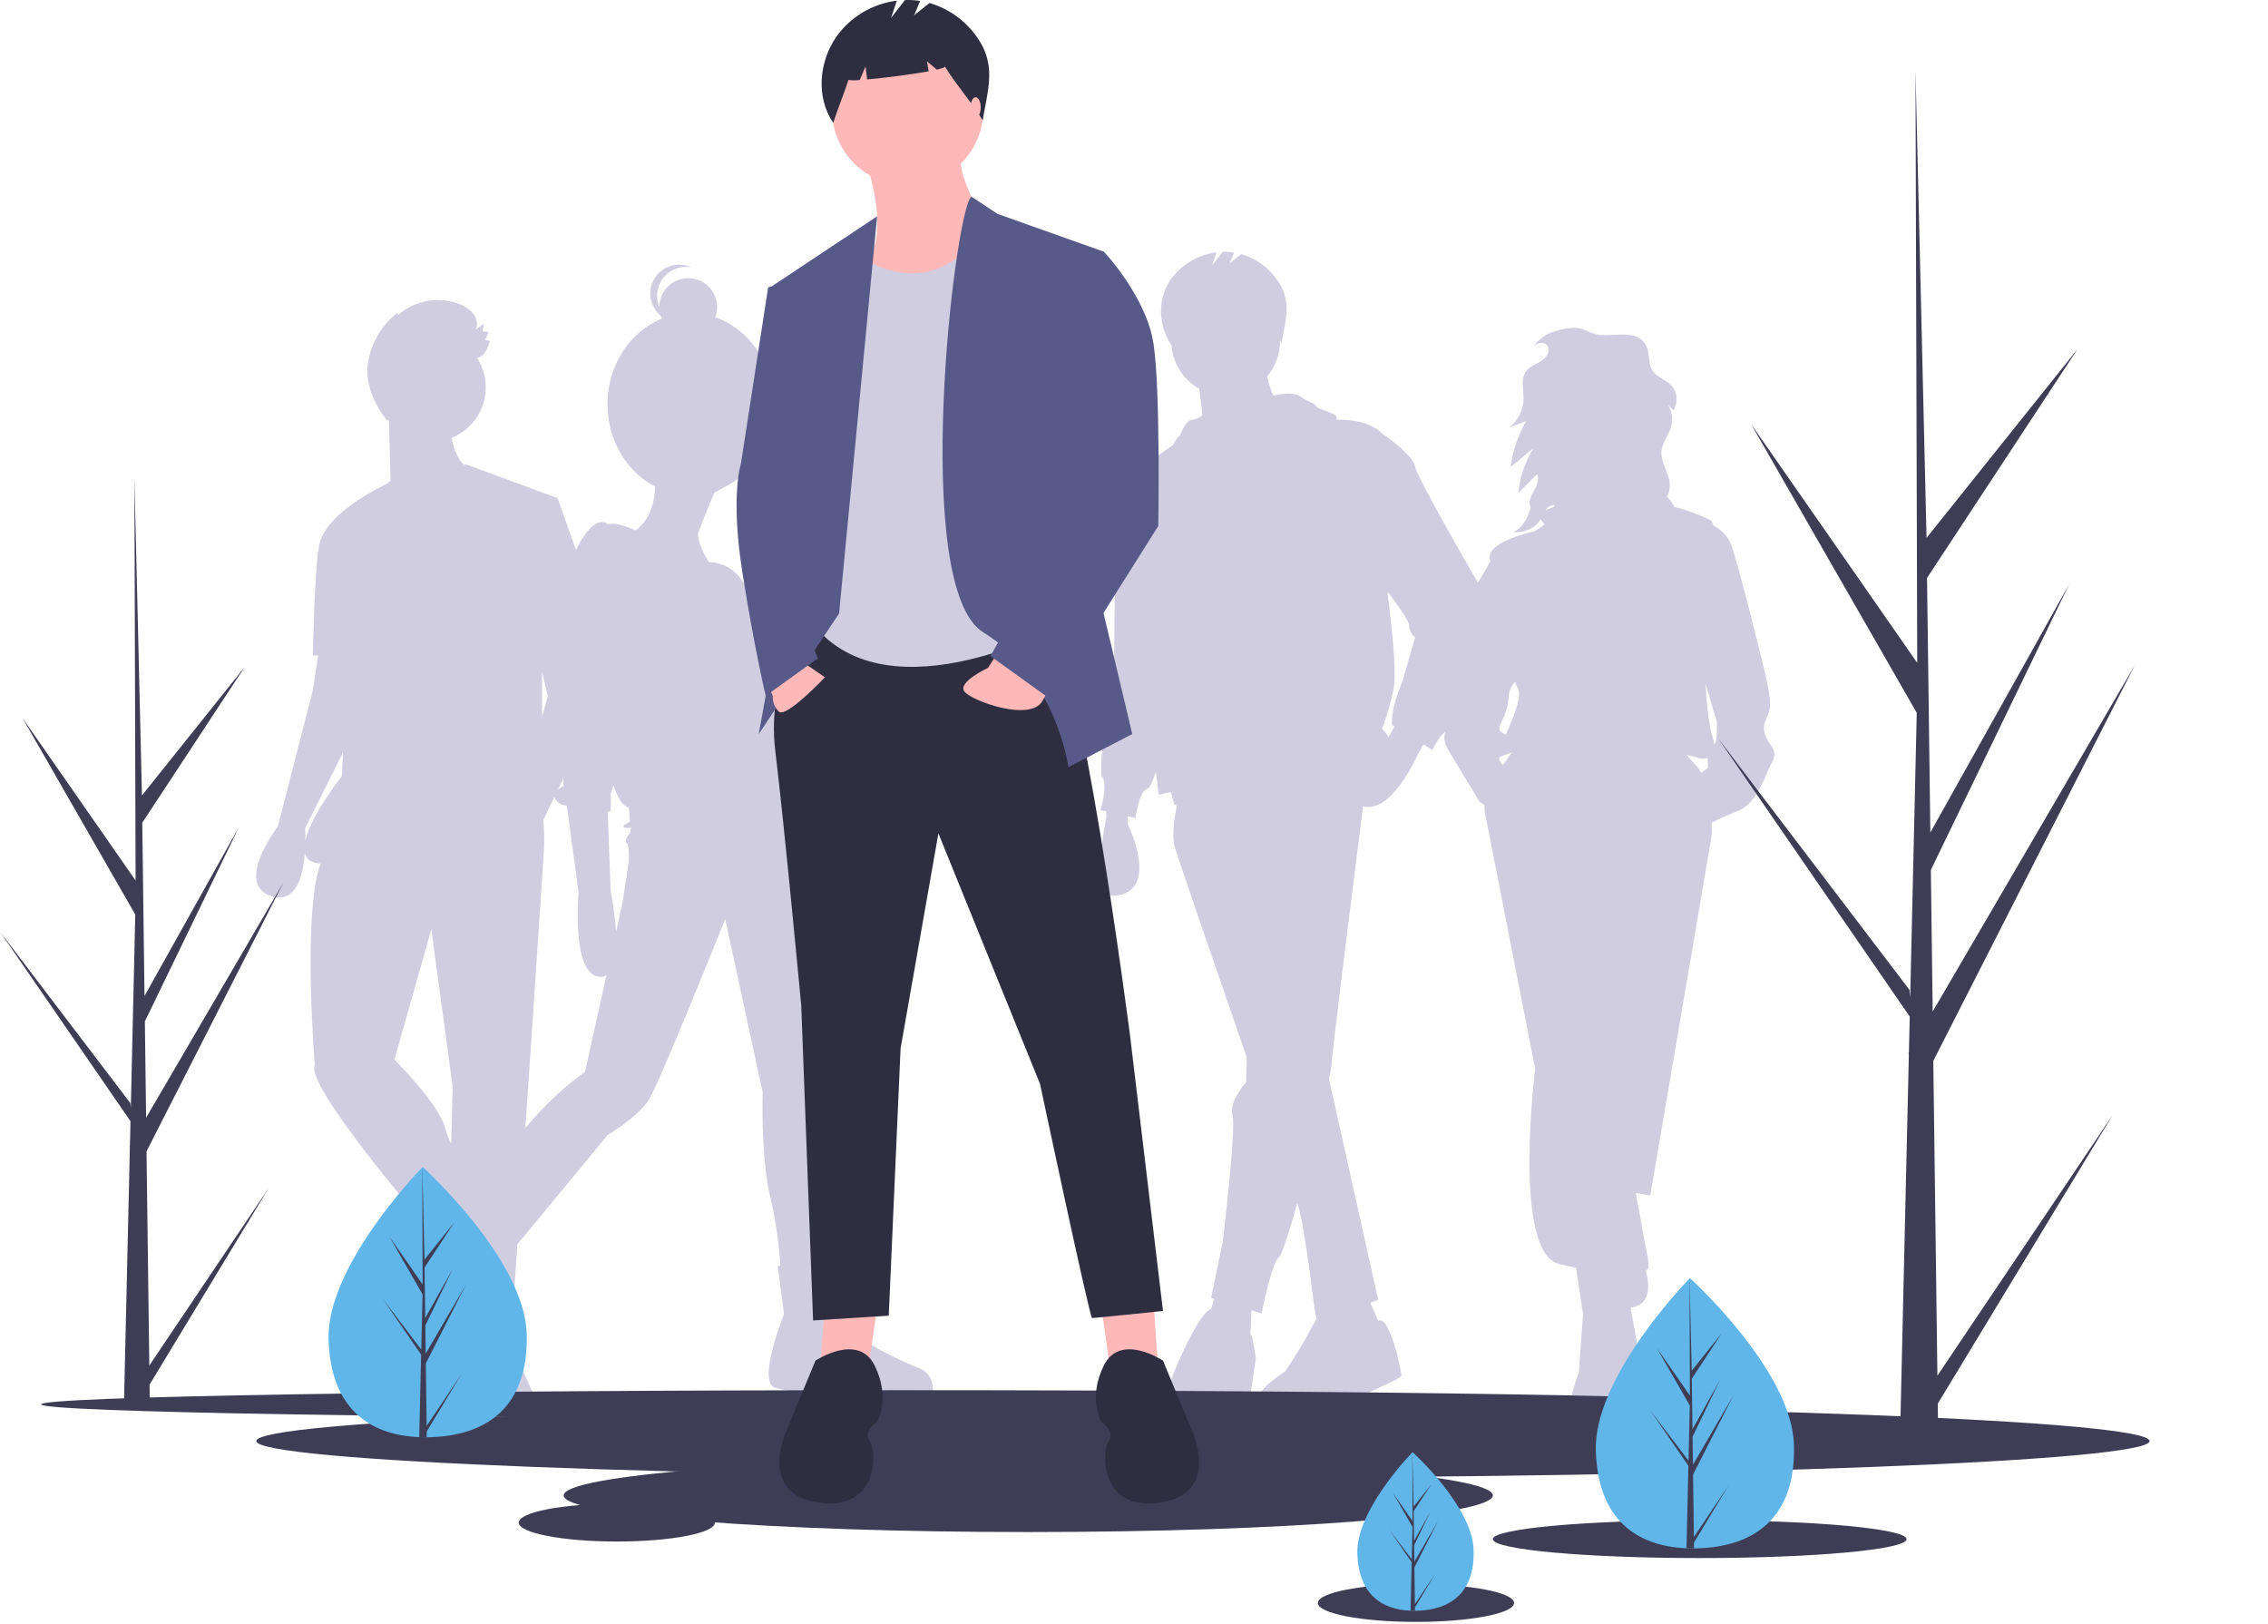 <svg xmlns="http://www.w3.org/2000/svg" width="623" height="446" fill="none" viewBox="0 0 623 446"><path fill="#D0CDE1" d="M484.942 202.025C483.777 199.029 485.442 197.531 486.107 194.868C486.773 192.205 484.609 183.884 484.609 183.884C484.609 183.884 477.62 155.092 475.456 149.434C474.54 147.039 472.552 145.392 470.563 144.286C470.428 143.552 470.233 143.078 469.964 142.943C468.036 141.979 463.234 139.885 460.033 139.306C459.435 138.277 458.725 137.317 457.917 136.444C458.479 135.365 458.739 134.155 458.671 132.941C458.467 129.801 456.089 126.987 456.399 123.856C456.633 121.481 458.37 119.53 459.04 117.24C459.32 116.211 459.387 115.136 459.235 114.08C459.083 113.025 458.715 112.012 458.155 111.105C458.648 111.628 459.14 112.152 459.632 112.676C460.302 111.672 460.624 110.477 460.55 109.272C460.476 108.068 460.009 106.921 459.22 106.008C457.662 104.286 455.055 103.64 453.846 101.657C452.603 99.619 453.27 96.85 452.095 94.773C449.216 89.683 441.846 93.291 437.431 91.515C435.617 90.785 434.238 89.981 432.197 90.039C430.462 90.139 428.746 90.459 427.091 90.993C424.718 91.679 422.653 93.16 421.24 95.187C421.38 95.028 421.532 94.882 421.697 94.75C422.767 93.912 424.643 93.981 425.208 95.217C425.343 95.528 425.399 95.867 425.373 96.205C425.28 97.695 423.978 98.808 422.685 99.553C421.391 100.299 419.936 100.923 419.092 102.154C417.699 104.187 418.518 106.914 418.519 109.378C418.507 110.944 418.145 112.487 417.458 113.894C416.771 115.301 415.777 116.537 414.55 117.509L419.246 115.589C417.004 119.514 415.532 123.831 414.909 128.307L421.259 123.062C418.907 126.805 417.478 131.053 417.088 135.456L422.185 130.233C422.417 130.641 422.533 131.105 422.521 131.574L421.99 133.624C421.802 134.031 421.594 134.428 421.366 134.814C420.546 136.222 419.698 137.956 420.465 139.393L420.469 139.392C419.662 142.108 418.444 144.826 415.734 146.147C418.739 146.462 421.876 144.959 423.233 142.567C423.454 142.998 423.722 143.403 424.03 143.775C424.118 143.885 424.204 143.993 424.29 144.102L423.541 144.601L421.534 145.939C421.534 145.939 408.386 148.602 409.218 153.595C409.253 153.8 409.294 154.045 409.34 154.32L405.557 160.751L400.065 179.391C400.065 179.391 397.236 185.382 397.735 187.878C398.234 190.375 397.735 191.373 397.735 195.867C397.735 200.36 395.572 202.191 397.735 205.852C399.899 209.514 406.389 220.165 406.389 220.165L407.815 221.234C407.745 221.876 407.77 222.525 407.887 223.161C409.218 229.818 421.7 293.559 421.7 293.559C421.7 293.559 415.376 343.986 428.191 347.148C429.798 347.544 431.377 347.904 432.91 348.225L434.848 360.961L433.683 377.105C433.683 377.105 424.862 397.076 441.006 398.241C457.149 399.406 449.826 380.932 449.826 380.932C450.678 379.355 451.027 377.554 450.825 375.773C450.66 374.292 449.275 366.582 447.916 359.167C454.042 358.433 452.896 351.931 452.079 349.072C452.433 348.866 452.697 348.536 452.822 348.146C453.006 347.483 452.577 344.871 451.798 341.211C451.163 337.573 450.079 331.683 449.339 327.693L453.321 328.342L470.13 229.818C470.13 229.818 470.241 228.249 470.191 225.955C472.489 224.767 474.859 223.722 477.287 222.828C482.779 220.664 484.942 212.676 486.773 209.347C488.604 206.019 486.107 205.02 484.942 202.025ZM425.261 139.294C425.805 138.919 426.443 138.703 427.102 138.67C426.96 139.444 425.629 139.67 424.512 140.075C424.717 139.775 424.97 139.511 425.261 139.294ZM416.874 188.877C418.222 191.092 415.781 197.095 413.581 201.858C412.321 200.772 411.005 201.115 412.547 198.03C413.599 196.076 414.223 193.92 414.378 191.706C414.378 191.326 414.573 188.53 416.213 187.368C416.385 187.891 416.607 188.396 416.874 188.877ZM411.823 207.996C412.586 207.685 413.742 207.208 415.302 206.678C414.554 207.659 413.701 208.828 412.843 210.104C412.518 209.858 412.257 209.539 412.08 209.172C411.903 208.806 411.815 208.403 411.823 207.996ZM465.803 210.179C464.791 209.104 463.974 208.143 463.301 207.282C464.556 207.613 465.834 207.968 467.135 208.349C467.783 208.445 468.444 208.401 469.074 208.22C469.132 209.37 469.132 211.012 469.132 211.012L467.309 212.274C466.893 211.517 466.388 210.814 465.803 210.179V210.179ZM470.968 204.408C470.949 204.424 470.928 204.444 470.908 204.462C470.818 203.804 470.669 203.155 470.463 202.524C469.373 199.084 468.79 192.981 468.48 187.772L471.628 198.363C471.628 198.363 471.795 203.689 470.968 204.408Z"/><path fill="#D0CDE1" d="M406.321 160.663C406.321 160.663 389.247 131.317 388.713 128.115C388.179 124.914 379.642 119.045 379.642 119.045C376.725 116.128 371.94 115.205 366.903 115.253C368.8 113.684 362.028 112.629 361.501 111.575C360.967 110.507 359.367 110.507 357.232 108.907C355.098 107.306 349.771 108.64 349.77 108.64C348.969 106.955 348.412 105.164 348.115 103.322C350.389 100.632 351.634 97.222 351.63 93.7C351.63 93.662 351.627 93.624 351.627 93.586C351.763 93.797 351.899 94.01 352.035 94.229C353.034 88.242 354.799 83.265 351.436 77.803C349.052 73.933 345.321 71.08 340.96 69.795L337.757 72.357L339.002 69.369C337.955 69.209 336.895 69.148 335.837 69.186L332.955 72.891L334.148 69.313C331.647 69.623 329.238 70.449 327.073 71.737C324.907 73.025 323.032 74.748 321.565 76.797C317.897 82.086 318.143 89.437 321.75 94.767C321.762 94.73 321.772 94.693 321.784 94.656C321.943 97.15 322.725 99.563 324.059 101.676C325.393 103.789 327.235 105.533 329.417 106.75L330.323 113.999C329.508 114.756 328.462 115.218 327.353 115.31C325.752 115.31 324.151 119.578 324.151 119.578C324.151 119.578 323.244 120.036 322.266 122.197C319.747 123.912 312.064 129.298 309.214 133.062C307.527 133.892 305.716 135.738 306.01 139.854C306.543 147.324 306.01 182.006 306.01 182.006C306.01 182.006 301.208 211.352 302.808 213.486C304.409 215.62 302.275 222.557 302.275 222.557L303.876 222.913V224.691C303.876 224.691 299.061 247.01 306.543 246.034C318.816 244.433 309.745 226.292 309.745 226.292V224.217L311.879 224.691C311.879 224.691 312.946 217.221 315.081 216.688C315.823 216.502 316.694 214.508 317.515 211.987C317.994 215.919 318.282 218.288 318.282 218.288L321.621 217.546L322.551 220.956C322.78 221.085 323.02 221.193 323.268 221.281L322.551 225.225C322.551 225.225 322.017 229.493 322.551 232.161C322.82 233.507 332.724 262.265 342.477 290.445L342.293 297.256C342.293 297.256 337.49 302.592 338.558 306.327C339.625 310.062 335.89 341.009 335.89 341.009L332.688 356.483L333.494 356.73L332.754 359.442C332.117 359.763 331.551 360.208 331.088 360.751C326.819 365.553 321.483 379.426 321.483 379.426C321.483 379.426 311.879 393.832 326.819 393.299C341.759 392.765 342.826 387.43 342.826 387.43C342.826 387.43 344.96 373.557 344.96 373.023C344.96 372.49 343.893 367.005 343.893 367.005L343.479 366.548L343.768 359.892L346.561 360.751C346.561 360.751 349.229 346.878 351.363 345.278C352.109 344.718 354.094 338.486 356.36 330.482C358.675 337.15 360.918 360.209 361.646 362.302C361.388 362.654 361.161 363.028 360.967 363.419C358.569 368.022 355.896 372.476 352.964 376.758C352.964 376.758 335.89 386.896 352.964 389.564C352.964 389.564 362.568 390.097 367.37 386.896C372.172 383.695 384.978 378.892 384.978 377.825C384.978 376.758 381.777 361.071 378.575 362.779L376.431 357.846L378.575 357.016L365.067 296.382C365.386 295.089 365.621 293.777 365.77 292.454C365.77 289.66 372.678 235.253 374.437 221.453C382.174 223.645 389.247 207.617 389.247 207.617L391.001 204.46L393.515 206.016C393.515 206.016 395.649 200.681 398.851 200.147C402.052 199.613 407.921 171.334 407.921 167.599C407.873 165.201 407.328 162.84 406.321 160.663ZM381.461 202.467C380.936 201.634 380.326 200.856 379.642 200.147C381.037 196.514 382.109 192.764 382.844 188.942C383.911 183.073 381.243 163.864 381.243 163.864L381.196 162.56C383.815 165.998 387.112 170.581 387.112 171.868C387.112 172.489 387.257 173.102 387.535 173.657C387.813 174.213 388.216 174.696 388.713 175.069L385.512 186.274C385.512 186.274 383.377 191.61 382.844 194.278C382.524 195.859 382.345 197.466 382.31 199.08L383.067 199.548L381.461 202.467Z"/><path fill="#D0CDE1" d="M162.051 170.54L164.898 169.899L153.159 136.818L127.815 127.48C127.815 127.48 127.718 127.588 127.539 127.774C125.377 125.681 124.459 122.646 124.076 120.256C126.114 119.433 127.945 118.17 129.439 116.557C130.933 114.944 132.052 113.022 132.717 110.927C133.382 108.832 133.577 106.615 133.287 104.437C132.997 102.258 132.229 100.17 131.039 98.322C133.128 97.82 133.873 95.926 134.574 93.666C134.14 93.538 133.697 93.442 133.25 93.378C133.578 92.641 133.906 91.905 134.235 91.169C133.658 91.117 133.08 91.065 132.503 91.013C132.651 90.325 132.798 89.636 132.946 88.948C132.21 89.456 131.474 89.964 130.738 90.472C130.988 89.749 131.05 88.975 130.918 88.222C130.787 87.468 130.466 86.76 129.986 86.165C129.008 84.984 127.733 84.085 126.292 83.561C123.474 82.452 120.406 82.142 117.423 82.663C114.44 83.184 111.658 84.518 109.383 86.516L109.224 85.895C104.719 89.357 101.771 94.465 101.027 100.098C100.321 105.666 102.995 111.336 106.472 115.742C106.443 115.55 106.412 115.358 106.38 115.166C106.53 115.373 106.685 115.576 106.845 115.775L107.273 132.016L106.202 132.933C106.2 132.934 88.243 141.058 87.543 150.762L87.541 150.769C86.463 155.493 85.93 180.037 85.93 180.037H87.407L85.93 189.641L76.326 226.991C76.326 226.991 64.053 242.998 74.725 246.199C81.356 248.189 83.248 240.495 83.731 234.384C84.115 235.899 85.264 236.923 87.531 237.129C87.709 237.145 87.899 237.158 88.084 237.173C83.038 250.213 86.463 292.62 86.463 292.62C83.796 297.956 115.276 334.772 115.276 334.772L117.172 333.761L117.582 334.581C116.527 334.682 115.81 334.772 115.81 334.772V351.312C115.81 351.312 111.008 367.853 117.41 371.055C119.067 371.883 120.795 371.28 122.447 369.935C122.131 375.039 121.679 382.656 121.679 384.394C121.679 387.062 128.615 391.864 128.615 391.864C128.615 391.864 130.216 397.733 143.022 397.733C155.827 397.733 146.223 382.259 146.223 382.259L139.287 366.786C139.287 366.786 138.768 367.04 137.197 365.761L137.76 359.574L140.887 359.85L145.156 297.422C145.156 297.422 148.891 241.931 149.424 233.394C149.549 230.657 149.485 227.914 149.232 225.186L164.898 192.843L162.051 170.54ZM150.492 191.242L148.891 196.82V184.483L150.492 191.242ZM83.879 230.811C83.893 228.855 83.796 227.525 83.796 227.525L94.227 206.662L93.933 213.118C93.933 213.118 85.579 223.686 83.879 230.811ZM108.34 291.019L118.478 255.27L124.347 298.489L123.926 314.201C123.211 312.757 122.637 311.248 122.213 309.694C120.612 303.291 108.34 291.019 108.34 291.019Z"/><path fill="#D0CDE1" d="M252.73 375.939C247.731 373.881 238.026 369.469 236.85 367.117C235.674 364.764 229.792 346.531 229.792 346.531L228.278 346.642C228.082 338.359 227.248 306.257 225.969 302.42C225.969 302.42 232.145 251.544 219.794 231.253L217.568 222.262C218.298 218.658 218.205 210.312 217.735 208.903C217.147 207.138 224.499 201.551 222.44 198.022C220.382 194.493 214.794 182.435 214.794 182.435C214.794 182.435 215.382 174.789 207.442 167.731C207.442 167.731 205.122 154.595 194.666 154.4C193.252 151.933 191.274 148.01 191.856 146.264C192.479 144.394 194.863 138.564 196.209 135.301C196.924 134.978 197.611 134.596 198.262 134.159C206.578 130.433 212.44 121.476 212.44 111.013C212.44 99.813 205.724 90.334 196.47 87.155C196.882 86.069 197.051 84.905 196.964 83.746C196.877 82.587 196.536 81.462 195.967 80.449C195.397 79.436 194.612 78.561 193.667 77.885C192.721 77.209 191.639 76.749 190.497 76.537C189.354 76.325 188.179 76.366 187.054 76.659C185.93 76.951 184.883 77.486 183.988 78.227C183.093 78.969 182.371 79.897 181.875 80.948C181.378 81.998 181.118 83.145 181.113 84.307C180.604 83.101 180.402 81.787 180.524 80.484C180.647 79.18 181.09 77.927 181.815 76.837C182.539 75.746 183.523 74.852 184.677 74.234C185.831 73.616 187.121 73.294 188.43 73.295C188.945 73.296 189.459 73.347 189.965 73.447C188.221 72.618 186.235 72.453 184.379 72.983C182.523 73.513 180.923 74.702 179.881 76.327C178.838 77.952 178.424 79.901 178.716 81.809C179.007 83.718 179.985 85.454 181.465 86.694C181.557 86.984 181.665 87.269 181.789 87.547C173.081 91.061 166.87 100.241 166.87 111.013C166.87 121.006 172.216 129.625 179.94 133.626C179.899 136.877 179.093 142.357 174.61 145.696C172.294 144.638 169.081 143.477 167.019 144.004C165.953 143.172 164.344 142.898 162.154 145.087C157.743 149.499 153.92 160.968 153.92 168.026C153.92 175.083 154.802 215.96 154.802 215.96C154.802 215.96 150.097 217.725 153.332 220.372C154 220.928 154.838 221.24 155.708 221.254L158.919 245.074C158.919 245.074 156.861 268.012 164.801 268.306C165.423 268.341 166.042 268.189 166.578 267.87L160.684 294.479C160.684 294.479 147.156 303.302 136.569 320.652C131.116 329.589 128.398 335.087 127.04 338.323L125.1 337.121L118.336 350.06C118.336 350.06 103.338 359.177 106.573 365.941C109.808 372.704 112.749 374.469 112.749 374.469L114.807 373.587L118.63 380.645C118.63 380.645 128.629 395.054 144.803 387.702C145.563 386.682 145.972 385.445 145.972 384.174C145.972 382.902 145.563 381.665 144.803 380.645C142.157 376.822 135.393 368.587 135.393 368.587L139.804 346.237L138.891 345.671L166.859 311.83C166.859 311.83 175.094 306.831 178.034 302.42C180.975 298.008 199.208 252.426 199.208 252.426L209.501 300.067C209.501 300.067 208.913 317.418 211.559 328.593C213.002 334.861 213.943 341.235 214.373 347.653L213.618 347.708L215.382 360.941C215.382 360.941 207.736 379.762 213.03 381.233C216.796 382.206 220.63 382.894 224.499 383.291L225.087 381.233C225.087 381.233 247.731 393.584 255.965 384.468C255.965 384.468 257.73 377.998 252.73 375.939ZM172.153 231.547C173.035 232.429 172.741 236.546 172.741 236.546L170.976 248.015L169.214 255.97C168.97 252.212 168.479 248.474 167.742 244.78L166.928 222.801C167.088 222.902 167.263 222.975 167.447 223.018C168.036 223.018 167.742 218.019 167.742 218.019C167.742 218.019 168.085 217.126 168.513 215.717C169.656 219.14 171.052 221.373 172.741 221.842L173.035 225.665C173.035 225.665 169.212 227.429 172.741 227.429C172.946 227.422 173.149 227.392 173.347 227.339L173.035 228.9C173.035 228.9 171.271 230.664 172.153 231.547Z"/><path fill="#3F3D56" d="M247.704 389.639C378.263 389.639 484.101 387.894 484.101 385.742C484.101 383.59 378.263 381.846 247.704 381.846C117.145 381.846 11.306 383.59 11.306 385.742C11.306 387.894 117.145 389.639 247.704 389.639Z"/><path fill="#3F3D56" d="M330.441 405.876C474.055 405.876 590.477 401.369 590.477 395.81C590.477 390.25 474.055 385.743 330.441 385.743C186.828 385.743 70.406 390.25 70.406 395.81C70.406 401.369 186.828 405.876 330.441 405.876Z"/><path fill="#3F3D56" d="M282.449 420.812C352.929 420.812 410.065 416.306 410.065 410.746C410.065 405.187 352.929 400.68 282.449 400.68C211.969 400.68 154.833 405.187 154.833 410.746C154.833 416.306 211.969 420.812 282.449 420.812Z"/><path fill="#3F3D56" d="M466.891 427.956C498.275 427.956 523.717 425.629 523.717 422.76C523.717 419.891 498.275 417.564 466.891 417.564C435.507 417.564 410.065 419.891 410.065 422.76C410.065 425.629 435.507 427.956 466.891 427.956Z"/><path fill="#3F3D56" d="M388.958 445.492C403.843 445.492 415.91 443.166 415.91 440.296C415.91 437.427 403.843 435.101 388.958 435.101C374.073 435.101 362.006 437.427 362.006 440.296C362.006 443.166 374.073 445.492 388.958 445.492Z"/><path fill="#3F3D56" d="M169.446 423.411C184.331 423.411 196.398 421.085 196.398 418.215C196.398 415.346 184.331 413.02 169.446 413.02C154.561 413.02 142.494 415.346 142.494 418.215C142.494 421.085 154.561 423.411 169.446 423.411Z"/><path fill="#FFB8B8" d="M302.582 359.441L305.18 377.625L318.168 376.326L316.87 357.492L302.582 359.441Z"/><path fill="#FFB8B8" d="M240.885 359.441L238.287 377.625L225.298 376.326L226.597 357.492L240.885 359.441Z"/><path fill="#2F2E41" d="M222.051 171.101C222.051 171.101 210.361 184.739 212.958 206.171C215.556 227.603 220.102 276.311 220.102 276.311L223.35 362.687L244.132 361.388L247.379 288.001L257.77 228.901L285.696 297.742C285.696 297.742 299.334 362.037 299.984 362.037C300.633 362.037 319.467 360.089 319.467 360.089L310.375 284.104C310.375 284.104 296.087 173.699 287.645 171.75C279.202 169.802 222.051 171.101 222.051 171.101Z"/><path fill="#2F2E41" d="M319.467 373.728C319.467 373.728 307.777 365.935 303.231 375.027C298.685 384.119 302.582 390.613 302.582 390.613C302.582 390.613 306.478 393.211 304.53 395.809C302.582 398.407 301.932 415.292 318.818 412.694C335.703 410.097 327.261 392.562 327.261 392.562L319.467 373.728Z"/><path fill="#2F2E41" d="M223.999 373.728C223.999 373.728 235.689 365.935 240.235 375.027C244.781 384.119 240.885 390.613 240.885 390.613C240.885 390.613 236.988 393.211 238.936 395.809C240.885 398.407 241.534 415.292 224.648 412.694C207.763 410.097 216.206 392.562 216.206 392.562L223.999 373.728Z"/><path fill="#FFB8B8" d="M237.962 44.784C237.962 44.784 243.807 61.02 239.261 70.113C234.715 79.205 246.405 89.596 246.405 89.596C246.405 89.596 276.929 74.009 273.032 66.216C269.135 58.423 262.641 48.032 263.94 41.537L237.962 44.784Z"/><path fill="#FFB8B8" d="M249.327 50.954C260.805 50.954 270.11 41.65 270.11 30.172C270.11 18.694 260.805 9.39 249.327 9.39C237.85 9.39 228.545 18.694 228.545 30.172C228.545 41.65 237.85 50.954 249.327 50.954Z"/><path fill="#D0CDE1" d="M234.39 69.139C234.39 69.139 255.243 86.491 270.794 61.903L286.995 71.087L295.438 169.802C295.438 169.802 248.029 197.079 225.298 173.699L228.545 82.128L234.39 69.139Z"/><path fill="#575A89" d="M240.938 59.419L211.66 78.881L222.051 126.94L208.412 201.626L230.493 168.504L240.938 59.419Z"/><path fill="#575A89" d="M266.815 54.001L274.006 58.747L303.231 69.138L298.685 149.67L311.025 201.625L293.49 210.717C293.49 210.717 290.242 186.038 270.11 173.699C249.977 161.36 262.222 57.697 266.815 54.001Z"/><path fill="#FFB8B8" d="M218.154 180.193L226.597 186.038C226.597 186.038 215.881 197.404 213.933 195.455C213.369 194.914 212.931 194.255 212.65 193.526C212.37 192.796 212.253 192.014 212.309 191.234L210.361 186.688L218.154 180.193Z"/><path fill="#FFB8B8" d="M274.279 178.93L271.408 183.44C271.408 183.44 262.966 187.337 264.914 189.935C266.862 192.533 283.098 198.378 286.346 192.533L289.593 186.688L274.279 178.93Z"/><path fill="#575A89" d="M215.556 78.231L211.01 78.881L203.542 127.264C203.542 127.264 200.619 136.032 203.866 156.814C207.114 177.596 210.329 191.129 210.329 191.129L224.648 180.844L218.154 163.958L226.597 102.261L215.556 78.231Z"/><path fill="#575A89" d="M292.84 67.84L303.231 69.139C303.231 69.139 314.921 81.478 316.869 94.467C318.818 107.456 318.168 144.474 318.168 144.474L288.294 191.884L272.058 180.194L294.788 139.928L283.748 91.869L292.84 67.84Z"/><path fill="#2F2E41" d="M269.145 11.376C266.003 6.272 261.084 2.512 255.335 0.818L251.112 4.196L252.754 0.256C251.373 0.045 249.976 -0.036 248.581 0.014L244.781 4.899L246.354 0.182C243.057 0.591 239.881 1.68 237.026 3.378C234.171 5.076 231.699 7.348 229.765 10.049C224.93 17.021 224.114 26.717 228.87 33.744C230.175 29.732 231.76 25.967 233.066 21.955C234.092 22.095 235.131 22.1 236.159 21.97L237.747 18.264L238.191 21.814C243.114 21.385 250.416 20.443 255.083 19.58L254.629 16.857L257.345 19.12C258.775 18.791 259.624 18.492 259.553 18.264C263.025 23.86 266.464 27.434 269.935 33.03C271.253 25.137 273.579 18.576 269.145 11.376Z"/><path fill="#FFB8B8" d="M267.995 32.333C268.772 32.333 269.401 31.073 269.401 29.519C269.401 27.965 268.772 26.705 267.995 26.705C267.218 26.705 266.588 27.965 266.588 29.519C266.588 31.073 267.218 32.333 267.995 32.333Z"/><path fill="#60B6E9" d="M492.783 396.836C493.382 417.331 481.406 424.842 466.378 425.281C466.029 425.291 465.681 425.297 465.335 425.3C464.638 425.305 463.948 425.293 463.265 425.265C449.673 424.7 438.914 417.486 438.357 398.425C437.781 378.7 462.265 353.07 464.101 351.175L464.105 351.173C464.175 351.101 464.21 351.064 464.21 351.064C464.21 351.064 492.185 376.342 492.783 396.836Z"/><path fill="#3F3D56" d="M465.296 422.174L474.842 407.977L465.315 423.702L465.335 425.299C464.638 425.305 463.948 425.293 463.265 425.264L463.738 404.729L463.725 404.571L463.743 404.54L463.788 402.6L453.333 387.421L463.776 401.148L463.813 401.558L464.17 386.043L455.14 370.306L464.196 383.317L464.101 351.174L464.102 351.067L464.105 351.173L464.704 376.506L472.934 366.215L464.731 378.688L464.911 392.566L472.484 379.022L464.939 394.606L465.039 402.323L476.052 383.456L465.072 405.015L465.296 422.174Z"/><path fill="#60B6E9" d="M144.681 366.311C145.28 386.806 133.304 394.317 118.276 394.756C117.927 394.767 117.579 394.773 117.233 394.775C116.536 394.78 115.846 394.769 115.163 394.74C101.571 394.176 90.812 386.961 90.255 367.901C89.679 348.175 114.163 322.546 115.999 320.65L116.003 320.648C116.072 320.576 116.108 320.54 116.108 320.54C116.108 320.54 144.083 345.817 144.681 366.311Z"/><path fill="#3F3D56" d="M117.194 391.651L126.74 377.454L117.213 393.178L117.233 394.776C116.536 394.781 115.846 394.77 115.163 394.741L115.636 374.206L115.623 374.048L115.641 374.017L115.686 372.077L105.231 356.897L115.674 370.624L115.711 371.034L116.068 355.519L107.038 339.782L116.094 352.794L116 320.651L116 320.544L116.003 320.649L116.602 345.982L124.832 335.692L116.629 348.165L116.809 362.042L124.382 348.498L116.837 364.083L116.937 371.799L127.95 352.932L116.97 374.491L117.194 391.651Z"/><path fill="#60B6E9" d="M404.795 425.73C405.146 437.76 398.117 442.169 389.296 442.427C389.091 442.433 388.887 442.436 388.684 442.438C388.275 442.441 387.87 442.434 387.468 442.417C379.49 442.086 373.175 437.851 372.848 426.663C372.51 415.085 386.881 400.041 387.96 398.928L387.962 398.927C388.003 398.885 388.024 398.863 388.024 398.863C388.024 398.863 404.444 413.701 404.795 425.73Z"/><path fill="#3F3D56" d="M388.661 440.603L394.264 432.27L388.672 441.5L388.684 442.438C388.275 442.441 387.87 442.434 387.468 442.417L387.746 430.364L387.739 430.271L387.749 430.253L387.776 429.114L381.639 420.204L387.768 428.261L387.79 428.502L388 419.395L382.7 410.158L388.015 417.795L387.96 398.928L387.96 398.865L387.962 398.927L388.313 413.797L393.144 407.757L388.329 415.078L388.435 423.224L392.88 415.274L388.451 424.421L388.51 428.951L394.974 417.877L388.529 430.531L388.661 440.603Z"/><path fill="#2F2E41" d="M622.943 33.245C622.962 33.186 622.981 33.126 623 33.066C622.992 33.092 622.982 33.117 622.974 33.144L622.943 33.245Z"/><path fill="#3F3D56" d="M532.188 377.854L580.291 306.32L532.286 385.549L532.387 393.599C528.875 393.625 525.397 393.567 521.954 393.423L524.34 289.954L524.274 289.156L524.362 289.001L524.591 279.224L471.912 202.741L524.529 271.907L524.715 273.973L526.517 195.798L481.017 116.503L526.647 182.065L526.171 20.106L526.172 19.567L526.187 20.098L529.208 147.743L570.675 95.893L529.343 158.739L530.248 228.665L568.407 160.42L530.389 238.945L530.892 277.827L586.386 182.763L531.061 291.392L532.188 377.854Z"/><path fill="#3F3D56" d="M41.016 375.082L73.749 326.405L41.083 380.318L41.151 385.796C38.761 385.814 36.395 385.774 34.052 385.676L35.675 315.269L35.631 314.725L35.691 314.62L35.846 307.967L0 255.923L35.804 302.988L35.931 304.394L37.157 251.198L6.196 197.24L37.245 241.853L36.921 131.645L36.922 131.278L36.932 131.639L38.988 218.498L67.205 183.216L39.08 225.981L39.696 273.563L65.662 227.124L39.791 280.558L40.134 307.017L77.896 242.328L40.249 316.247L41.016 375.082Z"/></svg>